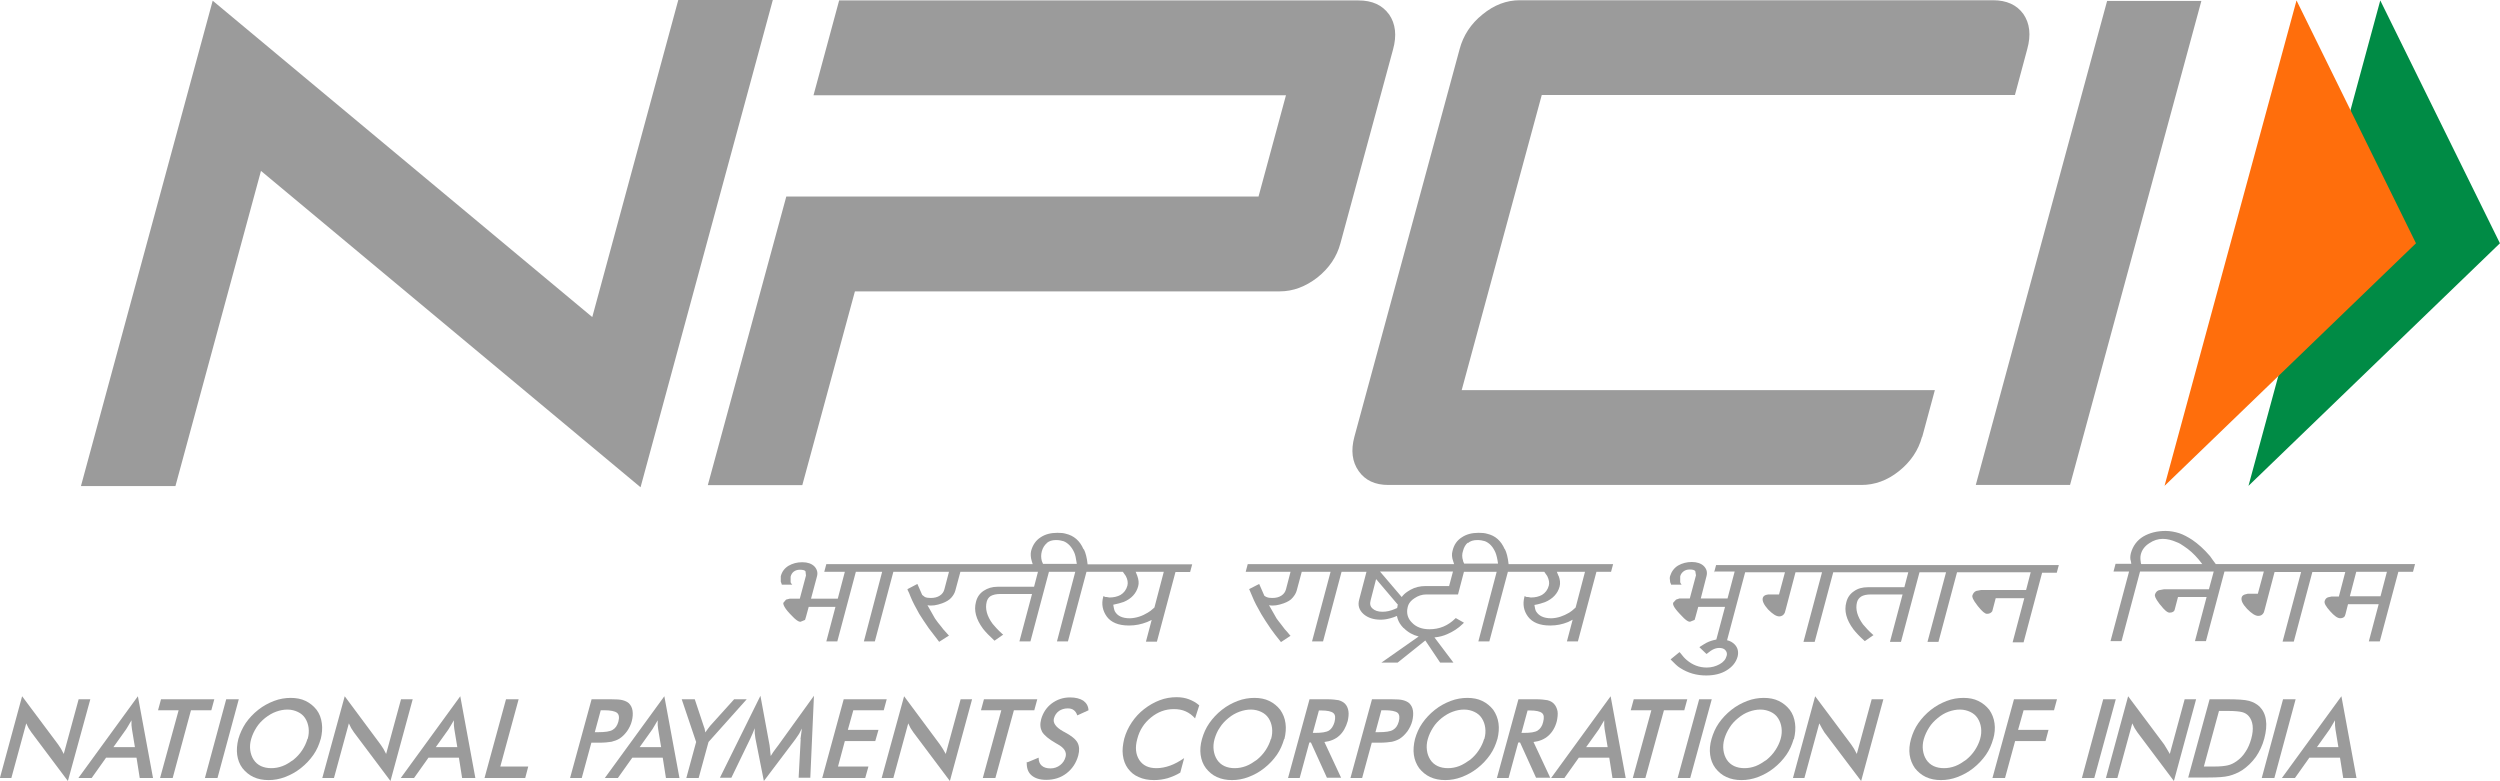 <svg width="64" height="20" viewBox="0 0 64 20" fill="none" xmlns="http://www.w3.org/2000/svg">
<g clip-path="url(#clip0_1506_3188)">
<path d="M49.204 11.183C49.11 11.53 48.911 11.823 48.612 12.062C48.313 12.301 47.991 12.415 47.651 12.415H35.539C35.199 12.415 34.948 12.295 34.784 12.062C34.614 11.823 34.579 11.53 34.672 11.183L37.367 1.255C37.46 0.908 37.654 0.609 37.952 0.37C38.251 0.125 38.567 0.006 38.907 0.006H51.019C51.371 0.006 51.629 0.125 51.798 0.358C51.962 0.597 51.998 0.896 51.898 1.255L51.582 2.432H39.469L37.419 9.988H49.532L49.209 11.183H49.204Z" fill="#9B9B9B"/>
<path d="M52.993 12.415H50.58L53.942 0.024H56.355L52.993 12.415Z" fill="#9B9B9B"/>
<path d="M19.784 -0H17.364L15.162 8.117L5.445 0.018L2.072 12.444H4.491L6.681 4.375L16.398 12.474L19.784 -0Z" fill="#9B9B9B"/>
<path d="M35.556 0.364C35.387 0.131 35.129 0.011 34.778 0.011H21.482L20.826 2.438H32.921L32.218 5.032H20.129L18.12 12.42H20.539L21.886 7.459H32.763C33.102 7.459 33.419 7.339 33.723 7.106C34.022 6.867 34.221 6.58 34.315 6.228L35.662 1.266C35.761 0.908 35.726 0.609 35.562 0.37L35.556 0.364Z" fill="#9B9B9B"/>
<path d="M60.935 0.011L63.998 6.228L57.561 12.438L60.935 0.011Z" fill="#008B45"/>
<path d="M58.791 0.011L61.849 6.228L55.412 12.438L58.791 0.011Z" fill="#FF6E0C"/>
<path d="M55.019 13.908C55.131 13.831 55.248 13.795 55.365 13.795C55.482 13.795 55.599 13.825 55.722 13.879C55.787 13.902 55.845 13.938 55.904 13.98C56.044 14.07 56.167 14.183 56.279 14.315L56.308 14.351L56.378 14.44H54.814L54.803 14.393V14.381C54.791 14.315 54.791 14.255 54.803 14.201C54.832 14.076 54.908 13.98 55.019 13.908ZM61.105 14.638L60.941 15.265H60.156L60.32 14.638H61.105ZM56.724 14.44C56.677 14.375 56.624 14.309 56.577 14.237C56.419 14.052 56.267 13.92 56.12 13.819C56.009 13.747 55.898 13.687 55.792 13.651C55.681 13.616 55.558 13.592 55.441 13.592C55.224 13.592 55.031 13.639 54.867 13.735C54.709 13.831 54.603 13.974 54.551 14.159C54.533 14.231 54.527 14.303 54.551 14.369L54.562 14.434H54.158L54.106 14.632H54.504L54.029 16.413H54.311L54.785 14.632H56.671L56.548 15.086H55.394L55.265 15.11C55.218 15.128 55.183 15.164 55.166 15.223C55.16 15.253 55.166 15.307 55.289 15.468L55.306 15.486C55.412 15.624 55.488 15.684 55.541 15.684C55.623 15.684 55.658 15.648 55.669 15.618L55.757 15.283H56.489L56.191 16.413H56.472L56.946 14.632H57.954L57.801 15.199H57.544L57.497 15.211C57.432 15.223 57.397 15.253 57.386 15.295C57.368 15.373 57.409 15.462 57.526 15.588C57.643 15.707 57.737 15.767 57.813 15.767C57.878 15.767 57.925 15.737 57.954 15.678L57.977 15.6L58.229 14.644H58.908L58.434 16.425H58.721L59.196 14.644H60.039L59.875 15.271H59.688L59.605 15.289C59.559 15.301 59.529 15.331 59.512 15.385C59.494 15.444 59.541 15.522 59.652 15.648C59.758 15.767 59.84 15.827 59.91 15.827C59.963 15.827 60.004 15.809 60.027 15.773L60.045 15.72L60.109 15.468H60.894L60.642 16.419H60.923L61.398 14.638H61.773L61.825 14.44H56.736H56.724Z" fill="#9B9B9B"/>
<path d="M43.879 14.632H44.407L44.225 15.32H43.54L43.686 14.752C43.715 14.644 43.686 14.56 43.616 14.489C43.546 14.423 43.44 14.387 43.311 14.387C43.182 14.387 43.065 14.417 42.96 14.477C42.86 14.537 42.79 14.632 42.755 14.746C42.743 14.782 42.743 14.823 42.755 14.889V14.901L42.778 14.955V14.967H43.048L43.024 14.931L43.013 14.907V14.758C43.024 14.704 43.054 14.662 43.1 14.626C43.141 14.596 43.194 14.579 43.253 14.579C43.329 14.579 43.376 14.59 43.399 14.62L43.417 14.728L43.259 15.32H42.995L42.907 15.35L42.831 15.433C42.825 15.469 42.831 15.535 43.001 15.714C43.165 15.899 43.229 15.917 43.264 15.917L43.382 15.87L43.405 15.792L43.475 15.535H44.161L43.938 16.372C43.85 16.39 43.768 16.413 43.686 16.455C43.645 16.479 43.592 16.509 43.528 16.551L43.505 16.569L43.686 16.742L43.704 16.73L43.797 16.659C43.868 16.611 43.944 16.587 44.008 16.587C44.084 16.587 44.137 16.605 44.172 16.647C44.207 16.689 44.219 16.736 44.202 16.79C44.178 16.88 44.12 16.951 44.02 17.005C43.92 17.059 43.815 17.089 43.692 17.089C43.499 17.089 43.329 17.023 43.182 16.898C43.13 16.856 43.077 16.796 43.013 16.712L42.995 16.694L42.767 16.88L42.784 16.898C42.872 16.987 42.942 17.059 43.013 17.101C43.218 17.232 43.434 17.292 43.68 17.292C43.879 17.292 44.061 17.25 44.202 17.161C44.348 17.071 44.442 16.957 44.483 16.808C44.512 16.689 44.489 16.581 44.407 16.497C44.354 16.443 44.289 16.407 44.213 16.39L44.676 14.65H45.695L45.543 15.218H45.268L45.238 15.224C45.197 15.23 45.145 15.248 45.127 15.308C45.109 15.379 45.15 15.475 45.262 15.601C45.379 15.72 45.472 15.78 45.549 15.78C45.607 15.78 45.66 15.75 45.689 15.69L45.713 15.607L45.965 14.65H46.644L46.169 16.431H46.456L46.931 14.65H48.852L48.752 15.033H47.815C47.681 15.033 47.563 15.063 47.464 15.134C47.364 15.2 47.294 15.296 47.265 15.421C47.206 15.636 47.265 15.864 47.446 16.109C47.511 16.192 47.605 16.294 47.727 16.402L47.739 16.413L47.962 16.258L47.938 16.24C47.833 16.145 47.751 16.055 47.692 15.983C47.546 15.78 47.493 15.595 47.54 15.415C47.558 15.35 47.593 15.308 47.645 15.272C47.704 15.236 47.786 15.218 47.892 15.218H48.706L48.383 16.431H48.665L49.139 14.65H49.819L49.344 16.431H49.625L50.1 14.65H51.986L51.868 15.104H50.715L50.592 15.128C50.545 15.146 50.51 15.188 50.492 15.248C50.486 15.278 50.492 15.338 50.633 15.517C50.744 15.654 50.814 15.714 50.867 15.714C50.931 15.714 50.972 15.69 51.002 15.648L51.09 15.314H51.822L51.523 16.443H51.804L52.278 14.662H52.653L52.706 14.465H43.932L43.879 14.662V14.632Z" fill="#9B9B9B"/>
<path d="M37.196 14.632L37.097 15.003H36.493C36.353 15.003 36.224 15.033 36.107 15.099L36.031 15.146C35.966 15.188 35.919 15.236 35.884 15.284L35.328 14.632H37.19H37.196ZM35.779 15.487V15.505L35.767 15.565L35.697 15.595C35.597 15.637 35.498 15.661 35.392 15.661C35.275 15.661 35.193 15.631 35.135 15.577C35.076 15.523 35.064 15.457 35.088 15.368L35.228 14.824L35.791 15.487H35.779ZM37.577 13.903C37.641 13.849 37.718 13.825 37.823 13.825C37.893 13.825 37.958 13.837 38.016 13.855C38.133 13.903 38.215 13.993 38.28 14.136C38.309 14.202 38.333 14.304 38.35 14.429H37.483L37.454 14.363V14.351C37.425 14.268 37.425 14.184 37.454 14.1C37.477 14.011 37.518 13.939 37.577 13.891V13.903ZM39.896 14.74L39.855 14.638H40.576L40.336 15.553C40.265 15.619 40.213 15.661 40.172 15.684C40.019 15.774 39.873 15.822 39.721 15.828H39.709C39.522 15.828 39.393 15.768 39.322 15.649C39.305 15.619 39.293 15.565 39.281 15.487C39.393 15.469 39.48 15.439 39.551 15.415C39.75 15.332 39.879 15.194 39.926 15.015C39.949 14.931 39.937 14.836 39.902 14.746L39.896 14.74ZM38.52 14.059C38.426 13.843 38.28 13.712 38.069 13.664C38.01 13.646 37.94 13.64 37.852 13.64C37.682 13.64 37.542 13.676 37.425 13.754C37.302 13.831 37.22 13.945 37.184 14.106C37.161 14.184 37.167 14.274 37.202 14.369L37.225 14.441H31.942L31.89 14.638H33.038L32.921 15.087C32.903 15.152 32.868 15.206 32.803 15.248C32.739 15.29 32.663 15.308 32.569 15.308C32.511 15.308 32.464 15.302 32.423 15.284C32.37 15.26 32.358 15.242 32.358 15.23L32.235 14.949L31.978 15.081L31.989 15.105C32.019 15.17 32.042 15.224 32.06 15.272C32.112 15.403 32.188 15.547 32.288 15.72C32.352 15.828 32.434 15.953 32.528 16.091C32.604 16.198 32.686 16.306 32.78 16.42L32.792 16.438L33.038 16.276L33.02 16.258L32.95 16.174L32.891 16.109L32.786 15.971C32.745 15.918 32.704 15.87 32.681 15.834L32.487 15.493C32.599 15.517 32.727 15.493 32.862 15.445C32.962 15.409 33.044 15.362 33.09 15.302C33.143 15.242 33.178 15.182 33.196 15.117L33.325 14.638H34.063L33.588 16.42H33.87L34.344 14.638H34.982L34.795 15.35C34.754 15.499 34.795 15.619 34.906 15.72C35.017 15.816 35.164 15.864 35.345 15.864C35.422 15.864 35.504 15.852 35.591 15.828C35.644 15.816 35.703 15.792 35.761 15.768C35.779 15.858 35.814 15.941 35.878 16.019L35.931 16.079H35.937C36.042 16.186 36.171 16.258 36.318 16.294L35.363 16.963H35.779L36.488 16.396L36.868 16.963H37.208L36.722 16.318C36.851 16.306 36.956 16.276 37.05 16.234C37.19 16.174 37.325 16.091 37.454 15.965L37.477 15.941L37.267 15.822L37.255 15.834C37.067 16.019 36.851 16.109 36.593 16.109C36.4 16.109 36.247 16.049 36.142 15.935C36.048 15.84 36.013 15.732 36.025 15.607L36.037 15.541L36.054 15.487C36.083 15.421 36.136 15.362 36.212 15.314C36.3 15.254 36.4 15.218 36.511 15.218H37.325L37.477 14.638H38.315L37.846 16.42H38.127L38.602 14.638H39.533L39.609 14.746C39.656 14.842 39.668 14.919 39.65 14.991C39.621 15.099 39.562 15.176 39.475 15.23C39.398 15.272 39.305 15.296 39.188 15.296L39.123 15.284H39.082L39.041 15.266H39.024V15.284C38.977 15.469 39.006 15.637 39.117 15.786C39.229 15.935 39.416 16.013 39.68 16.013H39.691C39.849 16.013 39.996 15.983 40.142 15.924L40.26 15.864L40.113 16.42H40.394L40.869 14.638H41.243L41.296 14.441H38.62C38.602 14.268 38.567 14.142 38.526 14.059H38.52Z" fill="#9B9B9B"/>
<path d="M26.794 13.903C26.859 13.849 26.935 13.825 27.035 13.825C27.105 13.825 27.169 13.837 27.228 13.855C27.345 13.903 27.433 13.999 27.497 14.136C27.527 14.196 27.544 14.286 27.567 14.435H26.701L26.671 14.363C26.648 14.28 26.648 14.196 26.671 14.112C26.695 14.023 26.742 13.951 26.8 13.903H26.794ZM29.114 14.74L29.073 14.638H29.793L29.553 15.553C29.483 15.619 29.424 15.661 29.383 15.684C29.237 15.774 29.084 15.822 28.932 15.828H28.921C28.733 15.828 28.604 15.768 28.54 15.649C28.522 15.613 28.511 15.553 28.499 15.481C28.61 15.457 28.704 15.433 28.768 15.409C28.967 15.326 29.09 15.188 29.137 15.009C29.161 14.931 29.149 14.836 29.114 14.74ZM27.737 14.059C27.644 13.843 27.491 13.712 27.286 13.664C27.228 13.646 27.158 13.64 27.07 13.64C26.9 13.64 26.759 13.676 26.642 13.754C26.519 13.831 26.437 13.951 26.396 14.106C26.379 14.178 26.384 14.274 26.414 14.369L26.437 14.441H21.154L21.101 14.638H21.628L21.447 15.326H20.762L20.914 14.758C20.943 14.656 20.914 14.567 20.844 14.495C20.773 14.429 20.674 14.393 20.539 14.393C20.404 14.393 20.293 14.423 20.188 14.483C20.088 14.543 20.018 14.632 19.988 14.752V14.889L20.012 14.955V14.967H20.281L20.252 14.931L20.24 14.907V14.764C20.252 14.71 20.281 14.662 20.322 14.632C20.363 14.602 20.416 14.585 20.475 14.585C20.551 14.585 20.604 14.597 20.621 14.626L20.633 14.734L20.475 15.326H20.217L20.123 15.35L20.053 15.433C20.053 15.433 20.029 15.511 20.223 15.714C20.393 15.9 20.457 15.918 20.492 15.918L20.609 15.87L20.633 15.792L20.703 15.535H21.388L21.154 16.42H21.435L21.91 14.638H22.583L22.115 16.42H22.396L22.87 14.638H24.294L24.176 15.087C24.159 15.152 24.124 15.206 24.059 15.248C23.995 15.29 23.919 15.308 23.825 15.308C23.772 15.308 23.72 15.302 23.678 15.284L23.608 15.23L23.485 14.949L23.233 15.081V15.099C23.263 15.152 23.286 15.212 23.309 15.272C23.362 15.403 23.438 15.547 23.532 15.714C23.591 15.81 23.667 15.924 23.778 16.085C23.872 16.21 23.954 16.318 24.03 16.414L24.042 16.431L24.294 16.27L24.27 16.246C24.217 16.186 24.176 16.145 24.147 16.109L24.106 16.055C24.03 15.965 23.977 15.894 23.936 15.834L23.743 15.493C23.854 15.517 23.983 15.493 24.118 15.445C24.217 15.409 24.299 15.362 24.352 15.302C24.405 15.242 24.44 15.182 24.457 15.117L24.586 14.638H26.572L26.472 15.021H25.535C25.4 15.021 25.283 15.057 25.184 15.123C25.084 15.188 25.014 15.284 24.985 15.409C24.926 15.625 24.985 15.852 25.166 16.097C25.231 16.18 25.33 16.282 25.447 16.39L25.459 16.402L25.682 16.246L25.658 16.228C25.547 16.127 25.465 16.037 25.412 15.971C25.266 15.774 25.213 15.583 25.26 15.403C25.277 15.338 25.313 15.29 25.359 15.26C25.424 15.224 25.506 15.206 25.605 15.206H26.42L26.097 16.42H26.379L26.853 14.638H27.527L27.058 16.42H27.339L27.814 14.638H28.745L28.821 14.746C28.868 14.836 28.88 14.913 28.862 14.991C28.833 15.099 28.774 15.176 28.686 15.23C28.61 15.272 28.511 15.296 28.399 15.296L28.335 15.284H28.3L28.259 15.266H28.241V15.284C28.194 15.463 28.224 15.631 28.335 15.786C28.446 15.935 28.634 16.013 28.897 16.013H28.909C29.067 16.013 29.213 15.983 29.366 15.924L29.483 15.87L29.336 16.426H29.617L30.092 14.644H30.467L30.52 14.447H27.843C27.825 14.274 27.79 14.148 27.749 14.065L27.737 14.059Z" fill="#9B9B9B"/>
<path d="M-0.002 19.916L0.566 17.824L1.486 19.055L1.562 19.169L1.632 19.301L2.013 17.902H2.312L1.738 19.994L0.801 18.745L0.73 18.637L0.672 18.518L0.291 19.916H-0.002Z" fill="#9B9B9B"/>
<path d="M2.903 19.127H3.454L3.378 18.667L3.366 18.565V18.44L3.296 18.559L3.231 18.667L2.903 19.127ZM3.577 19.916L3.495 19.396H2.716L2.347 19.916H2.007L3.53 17.824L3.917 19.916H3.577Z" fill="#9B9B9B"/>
<path d="M4.889 18.182L4.421 19.916H4.098L4.573 18.182H4.046L4.122 17.901H5.486L5.41 18.182H4.889Z" fill="#9B9B9B"/>
<path d="M5.246 19.916L5.791 17.901H6.113L5.568 19.916H5.246Z" fill="#9B9B9B"/>
<path d="M7.876 18.918C7.906 18.817 7.911 18.721 7.9 18.631C7.888 18.542 7.859 18.458 7.812 18.386C7.765 18.314 7.701 18.261 7.624 18.225C7.548 18.189 7.46 18.165 7.361 18.165C7.261 18.165 7.168 18.183 7.068 18.219C6.968 18.255 6.881 18.308 6.787 18.38C6.699 18.452 6.623 18.53 6.564 18.625C6.506 18.715 6.459 18.817 6.43 18.918C6.4 19.02 6.394 19.116 6.406 19.205C6.418 19.295 6.447 19.378 6.494 19.45C6.541 19.522 6.605 19.576 6.681 19.612C6.758 19.647 6.845 19.665 6.945 19.665C7.045 19.665 7.138 19.647 7.232 19.612C7.332 19.576 7.419 19.516 7.513 19.45C7.601 19.378 7.677 19.295 7.736 19.205C7.794 19.116 7.841 19.02 7.87 18.918H7.876ZM8.21 18.918C8.169 19.062 8.111 19.199 8.023 19.325C7.935 19.45 7.829 19.564 7.701 19.665C7.572 19.767 7.437 19.839 7.296 19.892C7.156 19.946 7.015 19.97 6.875 19.97C6.734 19.97 6.605 19.946 6.488 19.892C6.377 19.839 6.283 19.761 6.207 19.665C6.131 19.564 6.09 19.45 6.072 19.325C6.055 19.199 6.066 19.062 6.102 18.918C6.143 18.775 6.207 18.637 6.289 18.512C6.377 18.386 6.482 18.273 6.611 18.171C6.74 18.069 6.875 17.998 7.015 17.944C7.156 17.89 7.302 17.866 7.443 17.866C7.583 17.866 7.712 17.89 7.824 17.944C7.935 17.998 8.029 18.075 8.105 18.171C8.181 18.273 8.222 18.386 8.239 18.518C8.257 18.643 8.245 18.781 8.21 18.924V18.918Z" fill="#9B9B9B"/>
<path d="M8.251 19.916L8.825 17.824L9.739 19.055L9.815 19.169L9.885 19.301L10.266 17.902H10.565L9.996 19.994L9.059 18.745L8.989 18.637L8.931 18.518L8.55 19.916H8.251Z" fill="#9B9B9B"/>
<path d="M11.156 19.127H11.707L11.631 18.667L11.619 18.565V18.44L11.549 18.559L11.484 18.667L11.156 19.127ZM11.83 19.916L11.748 19.396H10.969L10.6 19.916H10.26L11.783 17.824L12.169 19.916H11.83Z" fill="#9B9B9B"/>
<path d="M12.404 19.916L12.954 17.901H13.277L12.808 19.623H13.523L13.446 19.916H12.404Z" fill="#9B9B9B"/>
<path d="M15.232 18.744H15.315C15.49 18.744 15.619 18.726 15.684 18.684C15.754 18.643 15.801 18.577 15.83 18.475C15.859 18.368 15.848 18.29 15.795 18.248C15.742 18.206 15.631 18.182 15.461 18.182H15.379L15.227 18.744H15.232ZM15.139 19.013L14.893 19.916H14.594L15.145 17.901H15.631C15.777 17.901 15.877 17.907 15.941 17.925C16.006 17.943 16.058 17.967 16.099 18.003C16.146 18.051 16.181 18.111 16.193 18.194C16.205 18.272 16.199 18.362 16.175 18.457C16.152 18.553 16.105 18.643 16.052 18.72C15.994 18.798 15.93 18.864 15.853 18.912C15.795 18.947 15.725 18.971 15.654 18.989C15.584 19.001 15.473 19.013 15.332 19.013H15.15H15.139Z" fill="#9B9B9B"/>
<path d="M16.375 19.127H16.925L16.849 18.667L16.837 18.565V18.44L16.767 18.559L16.703 18.667L16.375 19.127ZM17.048 19.916L16.966 19.396H16.187L15.818 19.916H15.484L17.007 17.824L17.394 19.916H17.054H17.048Z" fill="#9B9B9B"/>
<path d="M17.57 19.916L17.821 18.995L17.452 17.901H17.786L18.015 18.589L18.038 18.654L18.056 18.75L18.12 18.66L18.184 18.577L18.794 17.901H19.116L18.138 18.995L17.886 19.916H17.57Z" fill="#9B9B9B"/>
<path d="M20.492 18.924C20.492 18.924 20.498 18.864 20.51 18.792C20.515 18.732 20.527 18.684 20.527 18.649L20.457 18.786L20.363 18.924L19.555 19.994L19.338 18.9L19.321 18.768V18.643L19.268 18.774L19.203 18.918L18.723 19.91H18.43L19.467 17.812L19.701 19.079L19.713 19.181C19.713 19.228 19.725 19.282 19.731 19.354C19.766 19.294 19.813 19.222 19.883 19.133L19.924 19.079L20.837 17.812L20.744 19.91H20.445L20.498 18.918L20.492 18.924Z" fill="#9B9B9B"/>
<path d="M21.049 19.916L21.599 17.901H22.7L22.624 18.182H21.845L21.705 18.684H22.489L22.407 18.971H21.628L21.453 19.623H22.232L22.15 19.916H21.049Z" fill="#9B9B9B"/>
<path d="M22.571 19.916L23.145 17.824L24.059 19.055L24.135 19.169L24.211 19.301L24.592 17.902H24.885L24.317 19.994L23.38 18.745L23.309 18.637L23.251 18.518L22.87 19.916H22.571Z" fill="#9B9B9B"/>
<path d="M25.956 18.182L25.482 19.916H25.16L25.634 18.182H25.113L25.189 17.901H26.554L26.478 18.182H25.956Z" fill="#9B9B9B"/>
<path d="M26.302 19.515L26.589 19.396C26.589 19.486 26.613 19.551 26.666 19.599C26.718 19.647 26.794 19.671 26.894 19.671C26.988 19.671 27.07 19.641 27.14 19.587C27.21 19.533 27.257 19.462 27.28 19.372C27.31 19.252 27.245 19.145 27.081 19.055L27.029 19.025C26.841 18.918 26.724 18.816 26.677 18.732C26.63 18.643 26.619 18.541 26.654 18.41C26.701 18.248 26.788 18.111 26.923 18.009C27.058 17.908 27.216 17.854 27.392 17.854C27.538 17.854 27.649 17.884 27.732 17.937C27.814 17.997 27.86 18.075 27.866 18.183L27.579 18.314C27.556 18.248 27.526 18.206 27.485 18.177C27.445 18.147 27.398 18.135 27.333 18.135C27.245 18.135 27.175 18.159 27.111 18.2C27.046 18.248 27.005 18.308 26.982 18.386C26.947 18.505 27.029 18.619 27.222 18.726L27.257 18.744C27.427 18.834 27.538 18.924 27.585 19.013C27.632 19.103 27.638 19.211 27.603 19.342C27.55 19.533 27.45 19.683 27.304 19.796C27.157 19.91 26.982 19.964 26.783 19.964C26.613 19.964 26.49 19.922 26.402 19.844C26.314 19.767 26.279 19.653 26.285 19.503L26.302 19.515Z" fill="#9B9B9B"/>
<path d="M30.595 18.392C30.525 18.314 30.449 18.254 30.355 18.212C30.267 18.171 30.162 18.153 30.051 18.153C29.834 18.153 29.641 18.224 29.465 18.368C29.289 18.511 29.172 18.691 29.114 18.918C29.055 19.133 29.073 19.312 29.166 19.456C29.26 19.599 29.406 19.665 29.605 19.665C29.723 19.665 29.84 19.641 29.957 19.599C30.074 19.557 30.191 19.492 30.314 19.408L30.215 19.779C30.109 19.844 30.004 19.886 29.892 19.922C29.781 19.952 29.67 19.97 29.547 19.97C29.395 19.97 29.266 19.946 29.149 19.892C29.032 19.844 28.944 19.767 28.873 19.671C28.803 19.575 28.762 19.462 28.745 19.33C28.727 19.199 28.745 19.061 28.78 18.912C28.821 18.762 28.885 18.625 28.973 18.493C29.061 18.362 29.166 18.248 29.289 18.153C29.412 18.057 29.547 17.979 29.688 17.926C29.828 17.872 29.974 17.848 30.121 17.848C30.238 17.848 30.343 17.866 30.437 17.902C30.531 17.938 30.619 17.985 30.701 18.057L30.595 18.386V18.392Z" fill="#9B9B9B"/>
<path d="M32.54 18.918C32.569 18.817 32.575 18.721 32.564 18.631C32.552 18.542 32.523 18.458 32.476 18.386C32.429 18.314 32.364 18.261 32.288 18.225C32.212 18.189 32.124 18.165 32.025 18.165C31.925 18.165 31.831 18.183 31.732 18.219C31.632 18.255 31.539 18.308 31.451 18.38C31.363 18.452 31.287 18.53 31.228 18.625C31.164 18.715 31.123 18.817 31.093 18.918C31.064 19.02 31.058 19.116 31.07 19.205C31.082 19.295 31.111 19.378 31.158 19.45C31.205 19.522 31.269 19.576 31.345 19.612C31.422 19.647 31.509 19.665 31.609 19.665C31.708 19.665 31.802 19.647 31.896 19.612C31.995 19.576 32.083 19.516 32.177 19.45C32.265 19.378 32.341 19.295 32.4 19.205C32.458 19.116 32.505 19.02 32.534 18.918H32.54ZM32.874 18.918C32.833 19.062 32.774 19.199 32.687 19.325C32.599 19.45 32.493 19.564 32.364 19.665C32.236 19.767 32.101 19.839 31.96 19.892C31.82 19.946 31.679 19.97 31.539 19.97C31.398 19.97 31.269 19.946 31.152 19.892C31.035 19.839 30.947 19.761 30.871 19.665C30.795 19.564 30.754 19.45 30.736 19.325C30.719 19.199 30.73 19.062 30.771 18.918C30.812 18.775 30.871 18.637 30.959 18.512C31.047 18.386 31.152 18.273 31.281 18.171C31.41 18.069 31.544 17.998 31.685 17.944C31.826 17.89 31.972 17.866 32.113 17.866C32.253 17.866 32.382 17.89 32.493 17.944C32.605 17.998 32.698 18.075 32.774 18.171C32.845 18.273 32.892 18.386 32.909 18.518C32.927 18.643 32.915 18.781 32.88 18.924L32.874 18.918Z" fill="#9B9B9B"/>
<path d="M33.606 18.762H33.665C33.834 18.762 33.952 18.744 34.022 18.702C34.086 18.66 34.133 18.589 34.163 18.487C34.192 18.374 34.186 18.296 34.133 18.254C34.086 18.212 33.981 18.188 33.823 18.188H33.764L33.606 18.768V18.762ZM33.518 19.013L33.272 19.916H32.974L33.524 17.901H33.969C34.098 17.901 34.203 17.913 34.268 17.925C34.332 17.943 34.391 17.973 34.432 18.015C34.479 18.063 34.508 18.128 34.52 18.206C34.532 18.284 34.52 18.368 34.502 18.457C34.455 18.619 34.385 18.744 34.285 18.834C34.186 18.924 34.057 18.977 33.905 18.995L34.332 19.91H33.969L33.559 19.007H33.524L33.518 19.013Z" fill="#9B9B9B"/>
<path d="M35.211 18.744H35.293C35.469 18.744 35.597 18.726 35.662 18.684C35.732 18.643 35.779 18.577 35.808 18.475C35.838 18.368 35.826 18.29 35.779 18.248C35.726 18.206 35.615 18.182 35.445 18.182H35.363L35.211 18.744ZM35.117 19.013L34.871 19.916H34.572L35.123 17.901H35.609C35.756 17.901 35.855 17.907 35.92 17.925C35.984 17.943 36.037 17.967 36.078 18.003C36.125 18.051 36.16 18.111 36.172 18.194C36.183 18.272 36.177 18.362 36.154 18.457C36.13 18.553 36.084 18.643 36.031 18.72C35.972 18.798 35.908 18.864 35.832 18.912C35.773 18.947 35.709 18.971 35.633 18.989C35.562 19.001 35.451 19.013 35.31 19.013H35.129H35.117Z" fill="#9B9B9B"/>
<path d="M37.999 18.918C38.028 18.817 38.034 18.721 38.022 18.631C38.011 18.542 37.981 18.458 37.934 18.386C37.888 18.314 37.823 18.261 37.747 18.225C37.671 18.189 37.583 18.165 37.483 18.165C37.384 18.165 37.29 18.183 37.191 18.219C37.091 18.255 37.003 18.308 36.909 18.38C36.822 18.452 36.745 18.53 36.687 18.625C36.628 18.715 36.581 18.817 36.552 18.918C36.523 19.02 36.517 19.116 36.529 19.205C36.54 19.295 36.57 19.378 36.617 19.45C36.663 19.522 36.728 19.576 36.804 19.612C36.88 19.647 36.968 19.665 37.068 19.665C37.167 19.665 37.261 19.647 37.355 19.612C37.448 19.576 37.542 19.516 37.636 19.45C37.724 19.378 37.8 19.295 37.858 19.205C37.917 19.116 37.964 19.02 37.993 18.918H37.999ZM38.333 18.918C38.292 19.062 38.233 19.199 38.145 19.325C38.057 19.45 37.952 19.564 37.823 19.665C37.694 19.767 37.559 19.839 37.419 19.892C37.278 19.946 37.138 19.97 36.997 19.97C36.857 19.97 36.728 19.946 36.611 19.892C36.499 19.839 36.406 19.761 36.33 19.665C36.259 19.564 36.212 19.45 36.195 19.325C36.177 19.199 36.189 19.062 36.224 18.918C36.265 18.775 36.324 18.637 36.412 18.512C36.499 18.386 36.605 18.273 36.734 18.171C36.862 18.069 36.997 17.998 37.138 17.944C37.278 17.89 37.425 17.866 37.565 17.866C37.706 17.866 37.835 17.89 37.946 17.944C38.057 17.998 38.151 18.075 38.227 18.171C38.297 18.273 38.344 18.386 38.362 18.518C38.38 18.643 38.368 18.781 38.333 18.924V18.918Z" fill="#9B9B9B"/>
<path d="M38.954 18.762H39.012C39.182 18.762 39.299 18.744 39.364 18.702C39.428 18.66 39.481 18.589 39.504 18.487C39.533 18.374 39.528 18.296 39.475 18.254C39.428 18.212 39.323 18.188 39.164 18.188H39.106L38.948 18.768L38.954 18.762ZM38.866 19.013L38.62 19.916H38.321L38.872 17.901H39.317C39.446 17.901 39.545 17.913 39.615 17.925C39.686 17.943 39.739 17.973 39.779 18.015C39.826 18.063 39.856 18.128 39.873 18.206C39.885 18.284 39.873 18.368 39.856 18.457C39.815 18.619 39.739 18.744 39.639 18.834C39.539 18.924 39.41 18.977 39.258 18.995L39.686 19.91H39.323L38.913 19.007H38.877L38.866 19.013Z" fill="#9B9B9B"/>
<path d="M40.605 19.127H41.156L41.079 18.667L41.068 18.565V18.44L40.997 18.559L40.933 18.667L40.605 19.127ZM41.279 19.916L41.197 19.396H40.418L40.049 19.916H39.709L41.232 17.824L41.618 19.916H41.279Z" fill="#9B9B9B"/>
<path d="M42.597 18.182L42.122 19.916H41.8L42.275 18.182H41.747L41.824 17.901H43.194L43.118 18.182H42.597Z" fill="#9B9B9B"/>
<path d="M42.948 19.916L43.499 17.901H43.821L43.27 19.916H42.948Z" fill="#9B9B9B"/>
<path d="M45.584 18.918C45.613 18.817 45.619 18.721 45.607 18.631C45.596 18.542 45.566 18.458 45.519 18.386C45.473 18.314 45.408 18.261 45.332 18.225C45.256 18.189 45.168 18.165 45.068 18.165C44.969 18.165 44.875 18.183 44.776 18.219C44.676 18.255 44.588 18.308 44.5 18.38C44.412 18.452 44.336 18.53 44.278 18.625C44.219 18.715 44.172 18.817 44.143 18.918C44.114 19.02 44.108 19.116 44.12 19.205C44.131 19.295 44.161 19.378 44.207 19.45C44.254 19.522 44.319 19.576 44.395 19.612C44.471 19.647 44.559 19.665 44.658 19.665C44.758 19.665 44.852 19.647 44.945 19.612C45.039 19.576 45.133 19.516 45.227 19.45C45.314 19.378 45.391 19.295 45.449 19.205C45.508 19.116 45.555 19.02 45.584 18.918ZM45.918 18.918C45.877 19.062 45.818 19.199 45.73 19.325C45.642 19.45 45.537 19.564 45.408 19.665C45.279 19.767 45.145 19.839 45.004 19.892C44.863 19.946 44.723 19.97 44.582 19.97C44.442 19.97 44.313 19.946 44.196 19.892C44.079 19.839 43.991 19.761 43.915 19.665C43.839 19.564 43.797 19.45 43.78 19.325C43.762 19.199 43.774 19.062 43.815 18.918C43.856 18.775 43.915 18.637 44.002 18.512C44.09 18.386 44.196 18.273 44.325 18.171C44.453 18.069 44.588 17.998 44.729 17.944C44.869 17.89 45.016 17.866 45.156 17.866C45.297 17.866 45.426 17.89 45.537 17.944C45.648 17.998 45.742 18.075 45.818 18.171C45.894 18.273 45.935 18.386 45.953 18.518C45.97 18.643 45.959 18.781 45.924 18.924L45.918 18.918Z" fill="#9B9B9B"/>
<path d="M45.9 19.916L46.468 17.824L47.388 19.055L47.464 19.169L47.534 19.301L47.915 17.902H48.214L47.645 19.994L46.702 18.745L46.638 18.637L46.574 18.518L46.193 19.916H45.9Z" fill="#9B9B9B"/>
<path d="M50.691 18.918C50.721 18.817 50.726 18.721 50.715 18.631C50.703 18.542 50.674 18.458 50.627 18.386C50.58 18.314 50.516 18.261 50.439 18.225C50.363 18.189 50.275 18.165 50.176 18.165C50.076 18.165 49.983 18.183 49.883 18.219C49.783 18.255 49.696 18.308 49.608 18.38C49.52 18.452 49.444 18.53 49.385 18.625C49.327 18.715 49.28 18.817 49.25 18.918C49.221 19.02 49.215 19.116 49.227 19.205C49.239 19.295 49.268 19.378 49.315 19.45C49.362 19.522 49.426 19.576 49.502 19.612C49.578 19.647 49.666 19.665 49.766 19.665C49.865 19.665 49.959 19.647 50.053 19.612C50.152 19.576 50.24 19.516 50.334 19.45C50.422 19.378 50.498 19.295 50.557 19.205C50.615 19.116 50.662 19.02 50.691 18.918ZM51.025 18.918C50.984 19.062 50.926 19.199 50.838 19.325C50.75 19.45 50.644 19.564 50.516 19.665C50.387 19.767 50.252 19.839 50.111 19.892C49.971 19.946 49.83 19.97 49.69 19.97C49.549 19.97 49.42 19.946 49.303 19.892C49.192 19.839 49.098 19.761 49.022 19.665C48.952 19.564 48.905 19.45 48.887 19.325C48.87 19.199 48.881 19.062 48.922 18.918C48.963 18.775 49.022 18.637 49.11 18.512C49.198 18.386 49.303 18.273 49.432 18.171C49.561 18.069 49.696 17.998 49.836 17.944C49.977 17.89 50.117 17.866 50.264 17.866C50.41 17.866 50.533 17.89 50.644 17.944C50.756 17.998 50.849 18.075 50.926 18.171C50.996 18.273 51.043 18.386 51.06 18.518C51.078 18.643 51.066 18.781 51.025 18.924V18.918Z" fill="#9B9B9B"/>
<path d="M51.007 19.916L51.558 17.901H52.659L52.583 18.182H51.804L51.663 18.684H52.442L52.366 18.971H51.587L51.329 19.916H51.007Z" fill="#9B9B9B"/>
<path d="M53.297 19.916L53.842 17.901H54.164L53.614 19.916H53.297Z" fill="#9B9B9B"/>
<path d="M53.912 19.916L54.48 17.824L55.4 19.055L55.47 19.169L55.547 19.301L55.927 17.902H56.22L55.652 19.994L54.715 18.745L54.645 18.637L54.586 18.518L54.205 19.916H53.912Z" fill="#9B9B9B"/>
<path d="M56.419 19.623H56.689C56.835 19.623 56.952 19.611 57.029 19.593C57.111 19.575 57.181 19.539 57.251 19.491C57.345 19.426 57.421 19.348 57.485 19.246C57.55 19.151 57.597 19.037 57.632 18.912C57.667 18.786 57.679 18.672 57.667 18.571C57.655 18.475 57.62 18.392 57.567 18.332C57.526 18.284 57.468 18.248 57.398 18.23C57.327 18.212 57.204 18.2 57.04 18.2H56.806L56.419 19.623ZM56.015 19.916L56.566 17.901H56.999C57.28 17.901 57.474 17.913 57.579 17.943C57.684 17.973 57.772 18.021 57.843 18.087C57.931 18.176 57.989 18.29 58.007 18.427C58.03 18.565 58.013 18.726 57.966 18.906C57.919 19.085 57.843 19.24 57.749 19.378C57.649 19.515 57.532 19.629 57.398 19.718C57.292 19.784 57.181 19.832 57.064 19.862C56.947 19.892 56.771 19.904 56.536 19.904H56.015V19.916Z" fill="#9B9B9B"/>
<path d="M57.901 19.916L58.446 17.901H58.768L58.224 19.916H57.901Z" fill="#9B9B9B"/>
<path d="M59.313 19.127H59.863L59.787 18.667L59.776 18.565V18.44L59.705 18.559L59.641 18.667L59.313 19.127ZM59.986 19.916L59.904 19.396H59.12L58.751 19.916H58.417L59.94 17.824L60.326 19.916H59.986Z" fill="#9B9B9B"/>
</g>
<defs>
<clipPath id="clip0_1506_3188">
<rect width="64" height="20" fill="white" transform="translate(-0.002)"/>
</clipPath>
</defs>
</svg>
